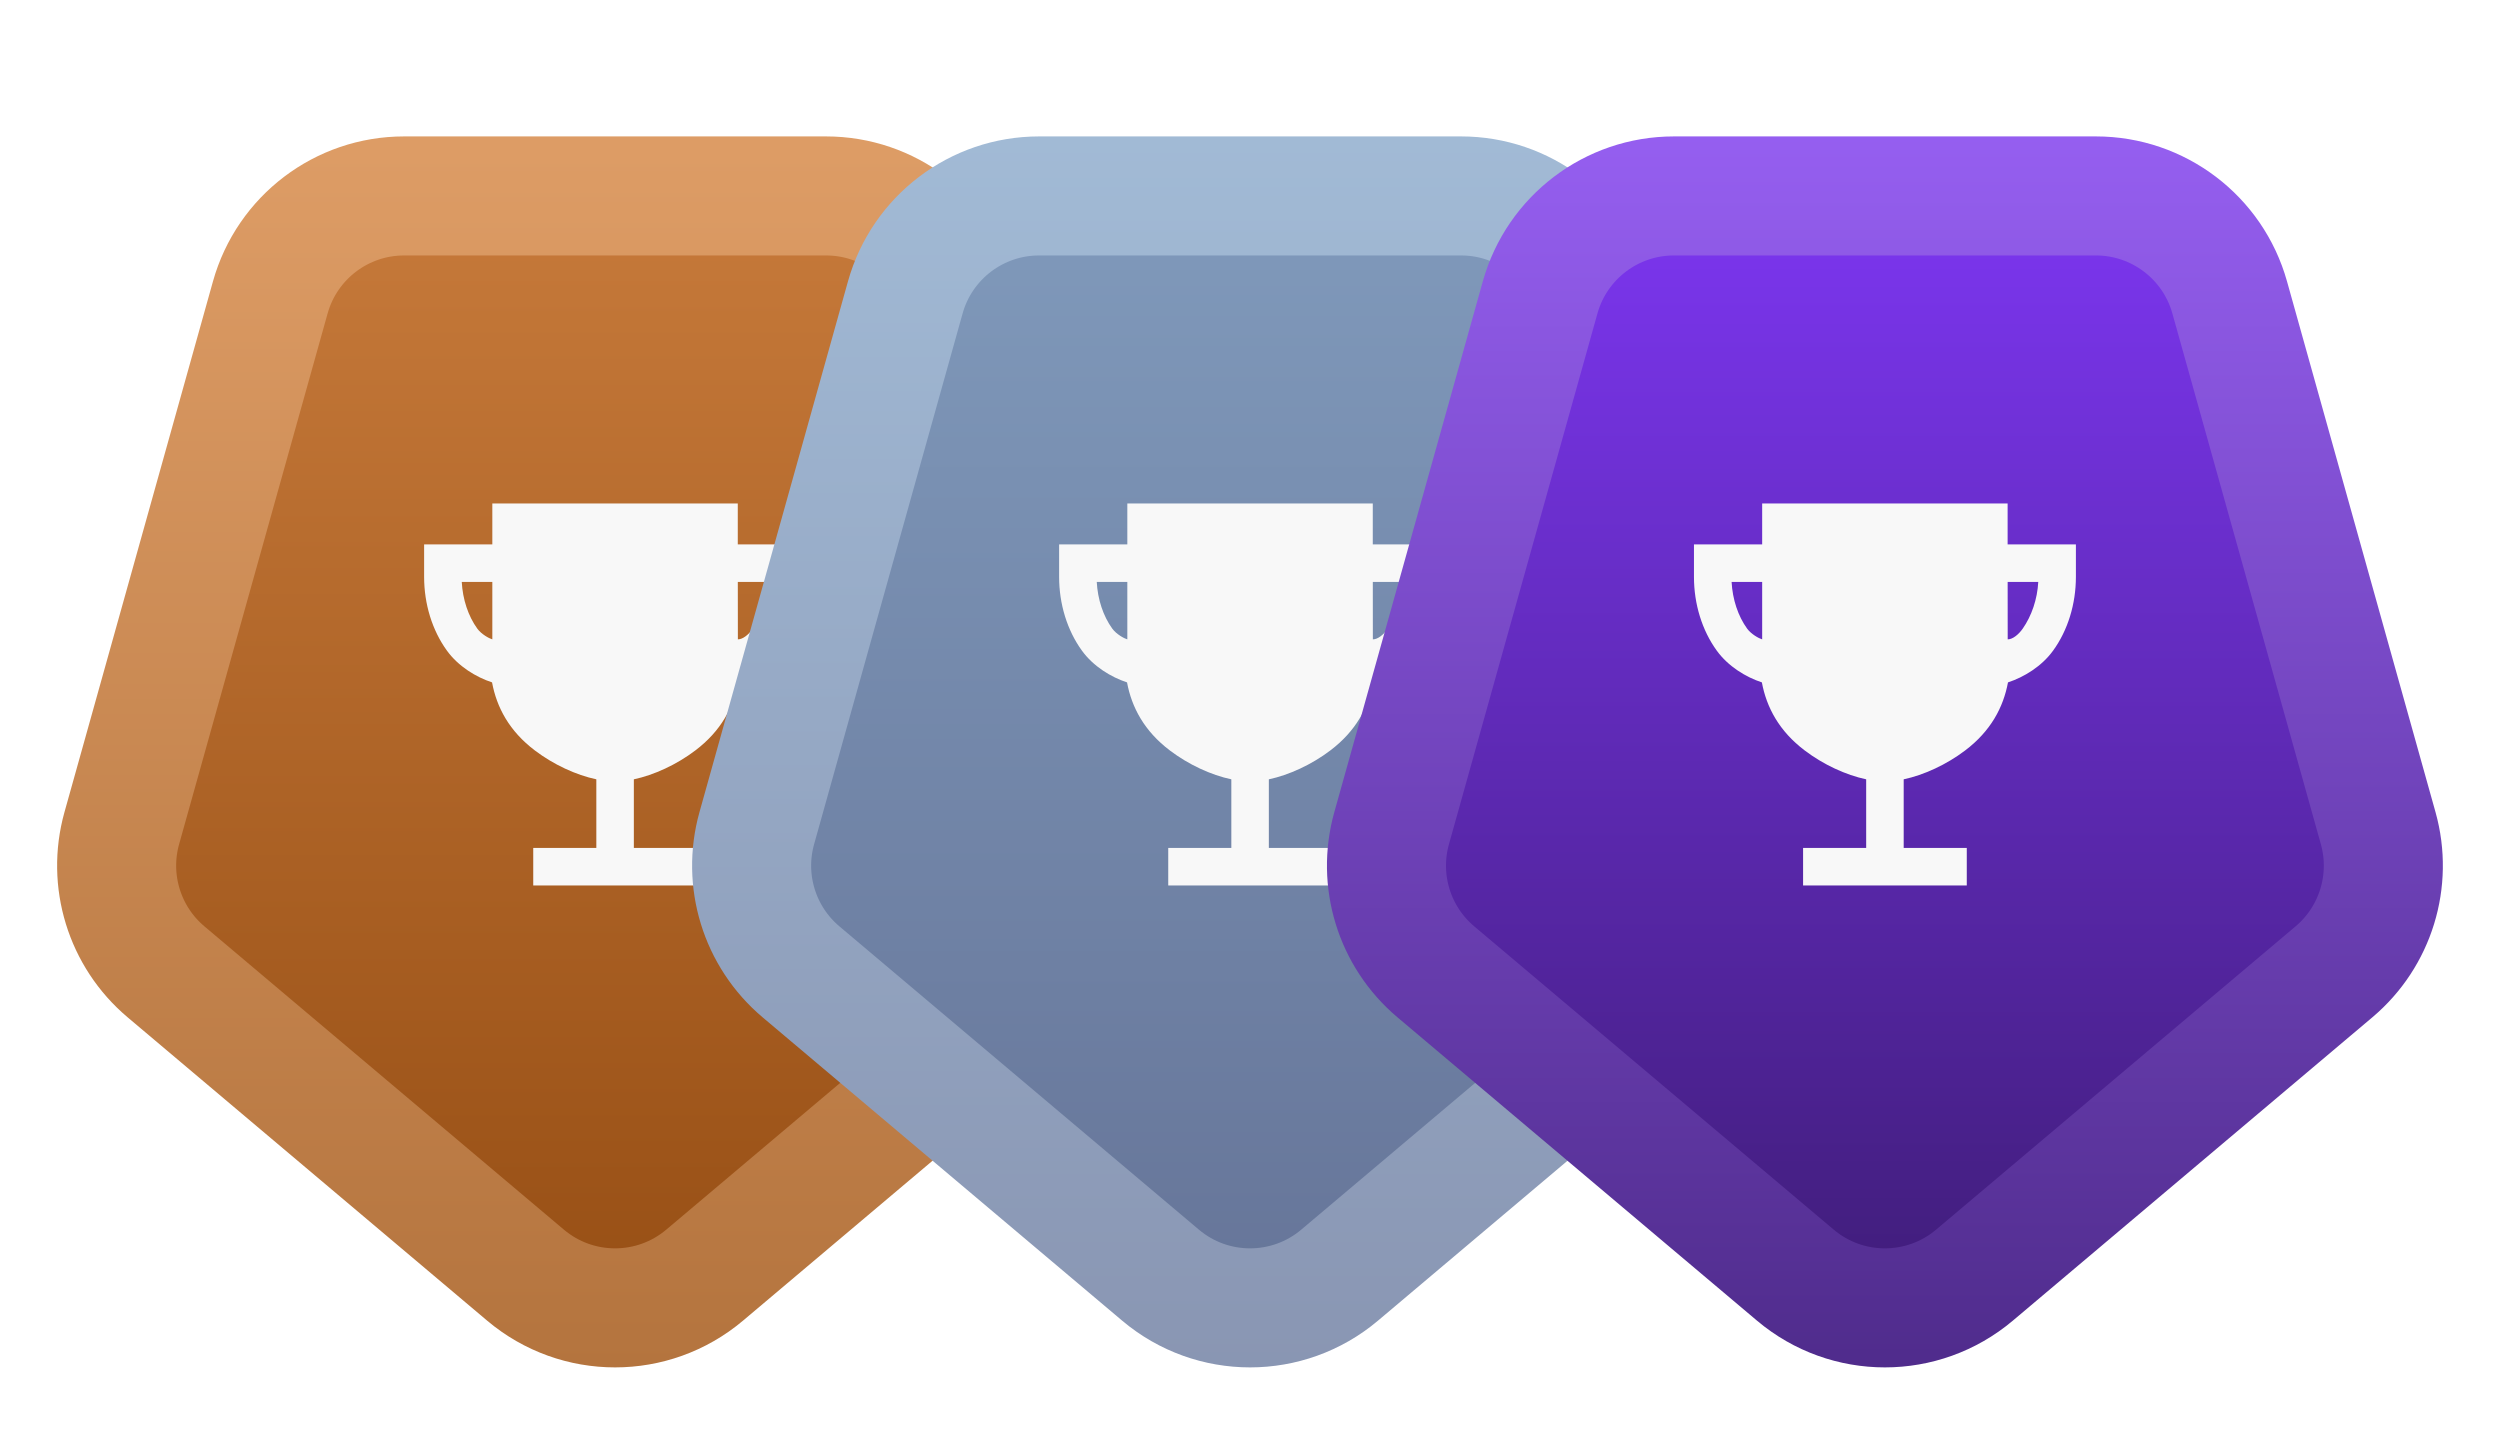 <svg width="128" height="74" viewBox="0 0 128 74" fill="none" xmlns="http://www.w3.org/2000/svg">
<path d="M36.078 65.287C33.429 67.522 29.555 67.522 26.906 65.287L8.498 49.756C6.369 47.96 5.485 45.087 6.235 42.405L13.839 15.227C14.699 12.156 17.498 10.032 20.688 10.032L42.296 10.032C45.486 10.032 48.285 12.156 49.144 15.227L56.748 42.405C57.499 45.087 56.614 47.96 54.486 49.756L36.078 65.287Z" fill="url(#paint0_linear_1122_43)" stroke="url(#paint1_linear_1122_43)" stroke-width="6.095"/>
<path d="M37.774 27.874V25.779H25.207V27.874H21.715V29.533C21.715 30.93 22.13 32.274 22.883 33.313C23.465 34.117 24.375 34.671 25.193 34.938C25.43 36.216 26.074 37.431 27.383 38.422C28.344 39.15 29.498 39.683 30.532 39.901V43.414H27.302V45.335H35.683V43.414H32.453V39.901C33.487 39.682 34.641 39.15 35.602 38.422C36.912 37.431 37.556 36.216 37.793 34.938C38.611 34.671 39.521 34.117 40.103 33.313C40.856 32.274 41.271 30.93 41.271 29.533V27.874H37.774ZM24.439 32.187C23.973 31.546 23.689 30.685 23.642 29.795H25.207V32.736C25.035 32.686 24.643 32.468 24.439 32.187ZM38.547 32.187C38.346 32.475 38.041 32.736 37.779 32.736C37.779 31.758 37.779 30.715 37.776 29.795H39.343C39.296 30.685 39.001 31.536 38.547 32.187Z" fill="#F8F8F8"/>
<path d="M68.589 65.287C65.94 67.522 62.066 67.522 59.418 65.287L41.009 49.756C38.881 47.96 37.996 45.087 38.747 42.405L46.351 15.227C47.21 12.156 50.01 10.032 53.199 10.032L74.808 10.032C77.997 10.032 80.796 12.156 81.656 15.227L89.26 42.405C90.01 45.087 89.126 47.96 86.997 49.756L68.589 65.287Z" fill="url(#paint2_linear_1122_43)" stroke="url(#paint3_linear_1122_43)" stroke-width="6.095"/>
<path d="M70.286 27.874V25.779H57.719V27.874H54.227V29.533C54.227 30.93 54.641 32.274 55.395 33.313C55.977 34.117 56.886 34.671 57.704 34.938C57.942 36.216 58.586 37.431 59.895 38.422C60.855 39.15 62.01 39.683 63.044 39.901V43.414H59.814V45.335H68.195V43.414H64.965V39.901C65.999 39.682 67.153 39.15 68.114 38.422C69.423 37.431 70.067 36.216 70.305 34.938C71.123 34.671 72.032 34.117 72.614 33.313C73.368 32.274 73.782 30.93 73.782 29.533V27.874H70.286ZM56.95 32.187C56.484 31.546 56.201 30.685 56.154 29.795H57.719V32.736C57.547 32.686 57.155 32.468 56.95 32.187ZM71.059 32.187C70.858 32.475 70.552 32.736 70.29 32.736C70.29 31.758 70.29 30.715 70.288 29.795H71.855C71.808 30.685 71.513 31.536 71.059 32.187Z" fill="#F8F8F8"/>
<path d="M101.093 65.287C98.444 67.522 94.57 67.522 91.922 65.287L73.513 49.756C71.385 47.96 70.5 45.087 71.251 42.405L78.855 15.227C79.714 12.156 82.514 10.032 85.703 10.032L107.312 10.032C110.501 10.032 113.3 12.156 114.16 15.227L121.764 42.405C122.514 45.087 121.63 47.96 119.501 49.756L101.093 65.287Z" fill="url(#paint4_linear_1122_43)" stroke="url(#paint5_linear_1122_43)" stroke-width="6.095"/>
<path d="M102.79 27.874V25.779H90.223V27.874H86.731V29.533C86.731 30.93 87.145 32.274 87.899 33.313C88.481 34.117 89.39 34.671 90.208 34.938C90.446 36.216 91.09 37.431 92.399 38.422C93.359 39.15 94.514 39.683 95.548 39.901V43.414H92.318V45.335H100.699V43.414H97.469V39.901C98.503 39.682 99.657 39.15 100.618 38.422C101.927 37.431 102.571 36.216 102.809 34.938C103.627 34.671 104.536 34.117 105.118 33.313C105.872 32.274 106.286 30.93 106.286 29.533V27.874H102.79ZM89.454 32.187C88.988 31.546 88.705 30.685 88.658 29.795H90.223V32.736C90.051 32.686 89.659 32.468 89.454 32.187ZM103.563 32.187C103.362 32.475 103.056 32.736 102.794 32.736C102.794 31.758 102.794 30.715 102.792 29.795H104.359C104.312 30.685 104.017 31.536 103.563 32.187Z" fill="#F8F8F8"/>
<defs>
<linearGradient id="paint0_linear_1122_43" x1="31.492" y1="71.112" x2="31.492" y2="3.047" gradientUnits="userSpaceOnUse">
<stop stop-color="#944C12"/>
<stop offset="1" stop-color="#CC7F3F"/>
</linearGradient>
<linearGradient id="paint1_linear_1122_43" x1="31.492" y1="73.144" x2="31.492" y2="-0" gradientUnits="userSpaceOnUse">
<stop stop-color="#B2723C"/>
<stop offset="1" stop-color="#E2A16A"/>
</linearGradient>
<linearGradient id="paint2_linear_1122_43" x1="64.003" y1="71.112" x2="64.003" y2="3.047" gradientUnits="userSpaceOnUse">
<stop stop-color="#647296"/>
<stop offset="1" stop-color="#839EBF"/>
</linearGradient>
<linearGradient id="paint3_linear_1122_43" x1="64.003" y1="73.144" x2="64.003" y2="-0" gradientUnits="userSpaceOnUse">
<stop stop-color="#8894B1"/>
<stop offset="1" stop-color="#A4BED9"/>
</linearGradient>
<linearGradient id="paint4_linear_1122_43" x1="96.507" y1="71.112" x2="96.507" y2="3.047" gradientUnits="userSpaceOnUse">
<stop stop-color="#3B1B70"/>
<stop offset="1" stop-color="#8439FF"/>
</linearGradient>
<linearGradient id="paint5_linear_1122_43" x1="96.507" y1="73.144" x2="96.507" y2="-0" gradientUnits="userSpaceOnUse">
<stop stop-color="#4C2987"/>
<stop offset="1" stop-color="#9D64FB"/>
</linearGradient>
</defs>
</svg>
